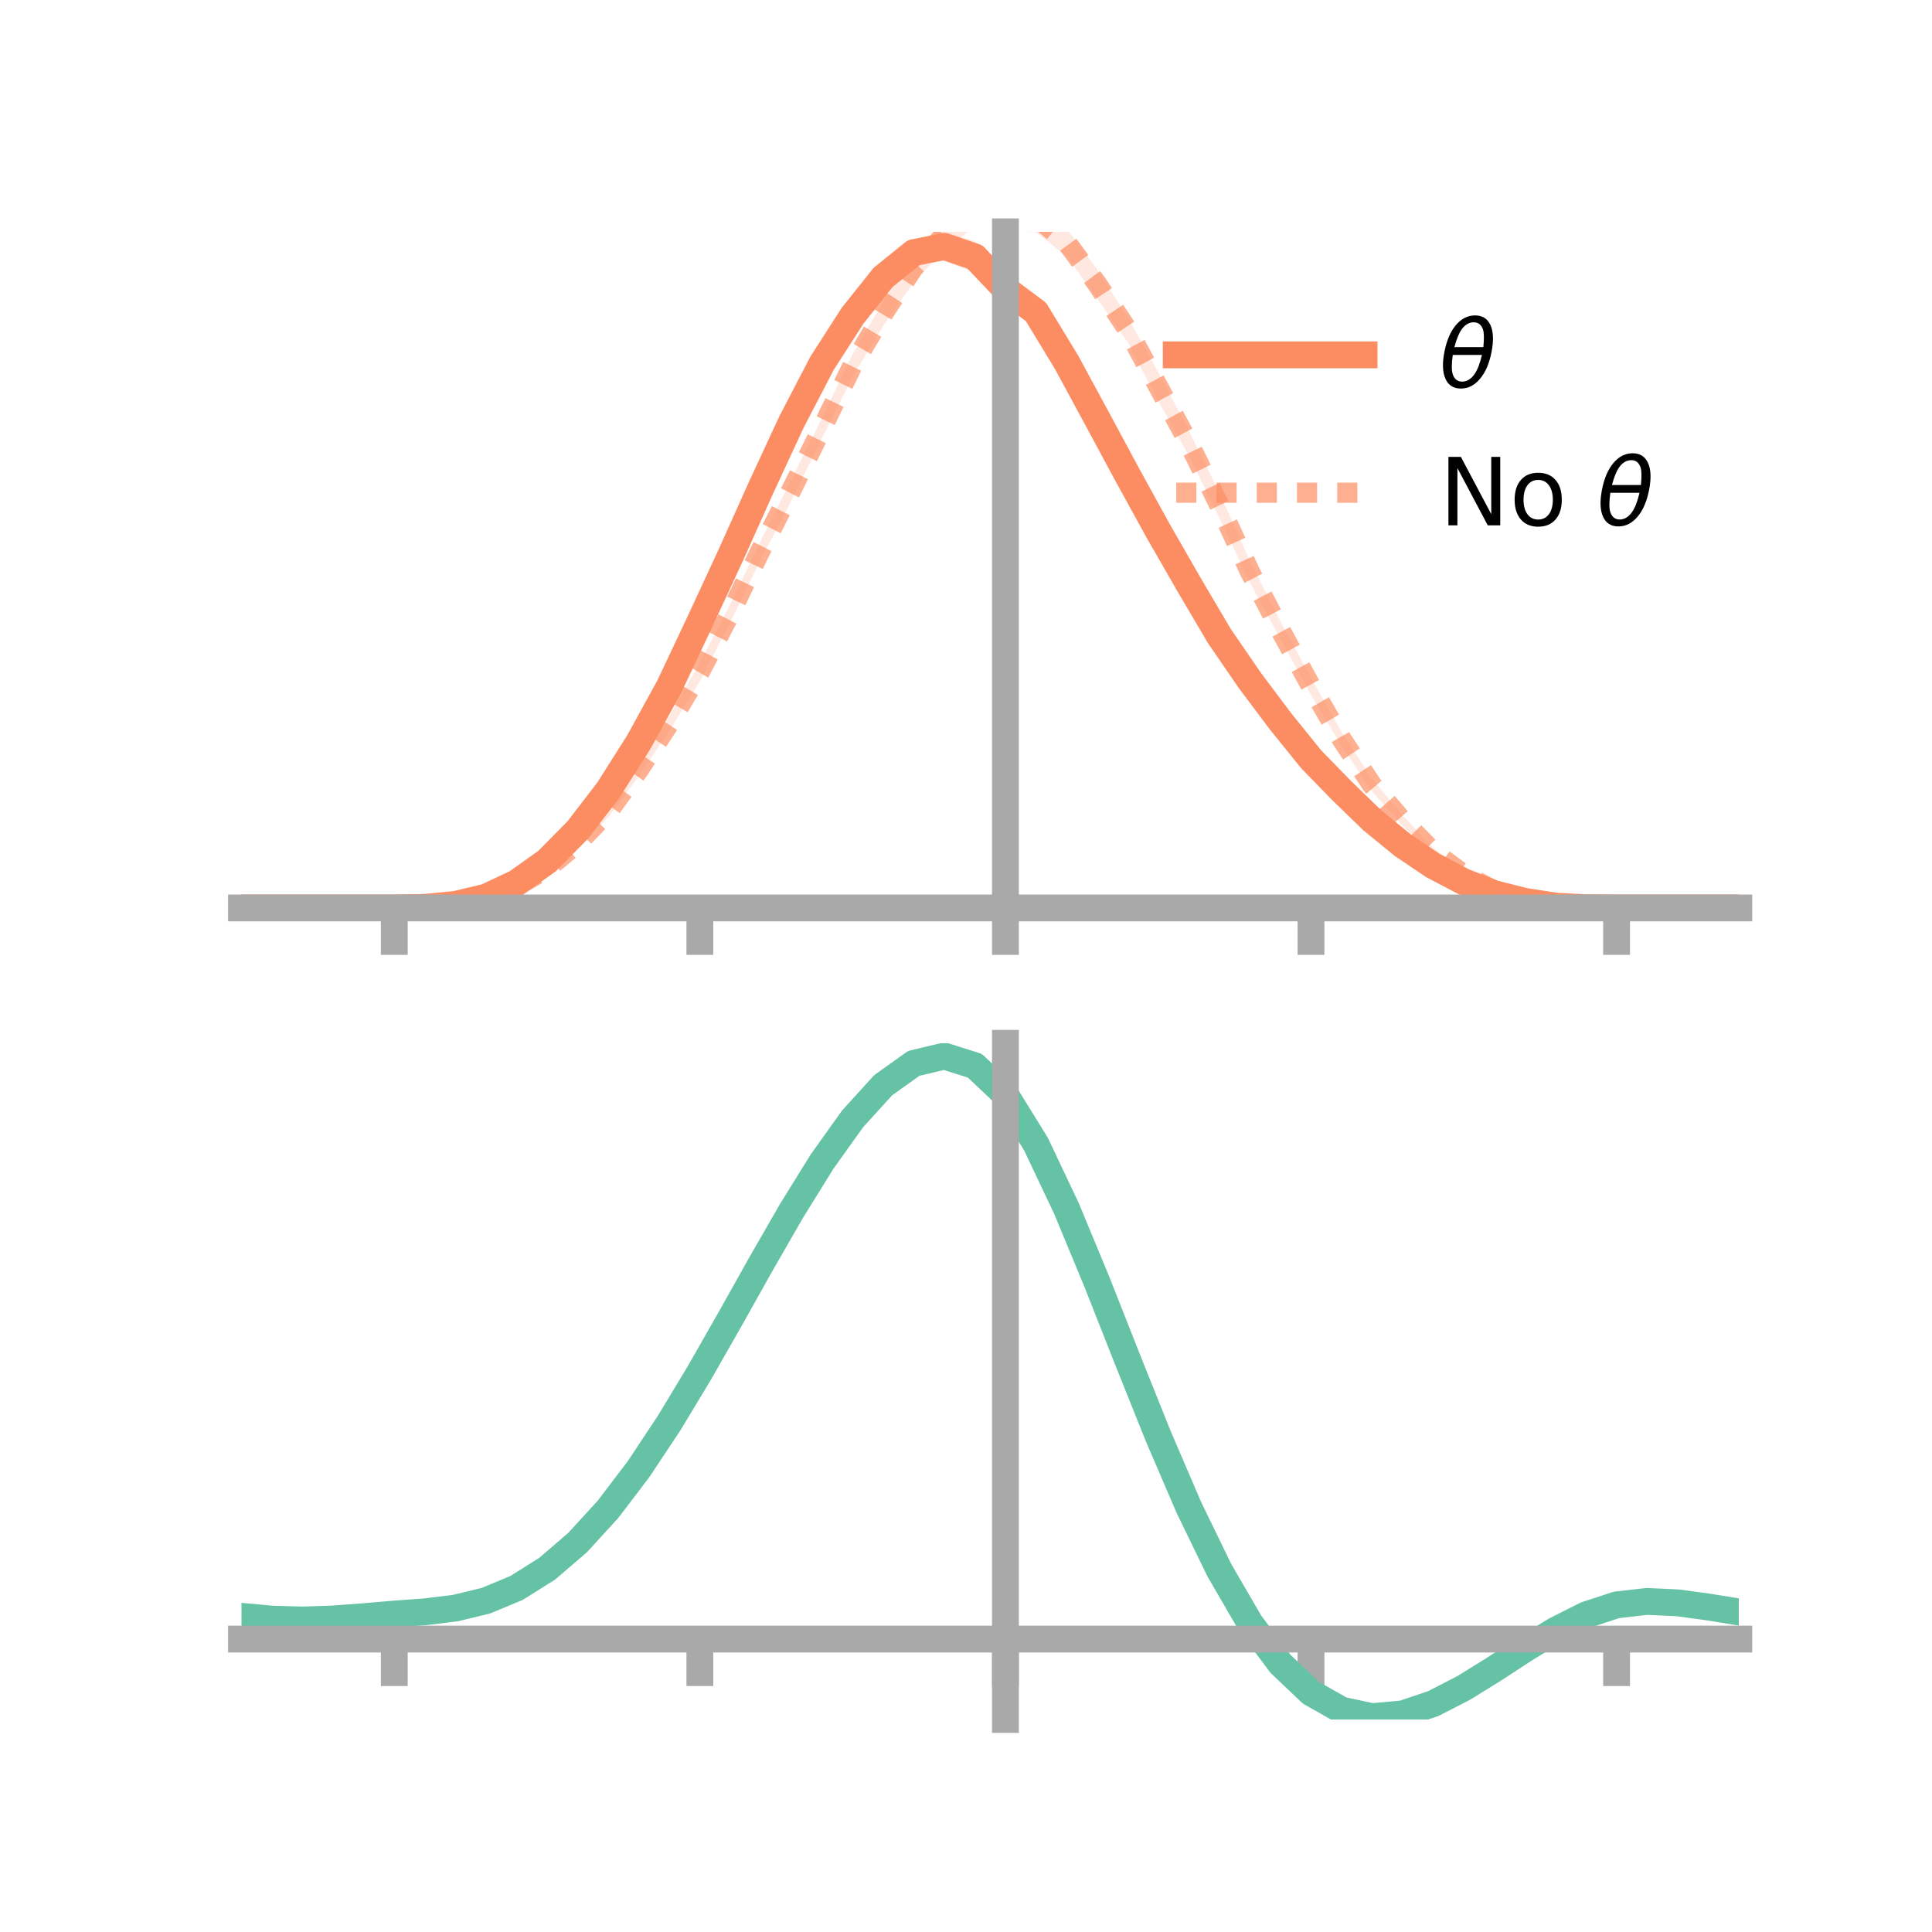 <?xml version="1.0" encoding="utf-8" standalone="no"?>
<!DOCTYPE svg PUBLIC "-//W3C//DTD SVG 1.1//EN"
  "http://www.w3.org/Graphics/SVG/1.1/DTD/svg11.dtd">
<!-- Created with matplotlib (https://matplotlib.org/) -->
<svg height="144pt" version="1.1" viewBox="0 0 144 144" width="144pt" xmlns="http://www.w3.org/2000/svg" xmlns:xlink="http://www.w3.org/1999/xlink">
 <defs>
  <style type="text/css">*{stroke-linecap:butt;stroke-linejoin:round;}</style>
 </defs>
 <g id="figure_1">
  <g id="patch_1">
   <path d="M 0 144 
L 144 144 
L 144 0 
L 0 0 
z
" style="fill:none;"/>
  </g>
  <g id="axes_1">
   <g id="patch_2">
    <path d="M 18 67.68 
L 129.6 67.68 
L 129.6 17.28 
L 18 17.28 
z
" style="fill:none;"/>
   </g>
   <g id="PolyCollection_1">
    <path clip-path="url(#pc2cb3e33b8)" d="M 18 67.672 
L 18 67.672 
L 20.278 67.672 
L 22.555 67.672 
L 24.833 67.672 
L 27.11 67.672 
L 29.388 67.672 
L 31.665 67.606 
L 33.943 67.352 
L 36.22 66.749 
L 38.498 65.636 
L 40.776 63.934 
L 43.053 61.526 
L 45.331 58.486 
L 47.608 54.791 
L 49.886 50.536 
L 52.163 45.754 
L 54.441 40.783 
L 56.718 35.525 
L 58.996 30.688 
L 61.273 26.213 
L 63.551 22.666 
L 65.829 19.43 
L 68.106 17.935 
L 70.384 17.28 
L 72.661 17.968 
L 74.939 20.603 
L 77.216 22.252 
L 79.494 25.68 
L 81.771 30.007 
L 84.049 34.437 
L 86.327 38.751 
L 88.604 42.739 
L 90.882 46.573 
L 93.159 49.939 
L 95.437 53.103 
L 97.714 55.97 
L 99.992 58.421 
L 102.269 60.788 
L 104.547 62.665 
L 106.824 64.287 
L 109.102 65.477 
L 111.38 66.442 
L 113.657 67.087 
L 115.935 67.476 
L 118.212 67.637 
L 120.49 67.672 
L 122.767 67.672 
L 125.045 67.672 
L 127.322 67.672 
L 129.6 67.672 
L 129.6 67.672 
L 129.6 67.672 
L 127.322 67.672 
L 125.045 67.672 
L 122.767 67.672 
L 120.49 67.672 
L 118.212 67.68 
L 115.935 67.598 
L 113.657 67.279 
L 111.38 66.782 
L 109.102 65.964 
L 106.824 64.763 
L 104.547 63.314 
L 102.269 61.468 
L 99.992 59.416 
L 97.714 57.186 
L 95.437 54.407 
L 93.159 51.505 
L 90.882 48.232 
L 88.604 44.338 
L 86.327 40.4 
L 84.049 36.431 
L 81.771 32.397 
L 79.494 28.32 
L 77.216 24.251 
L 74.939 22.507 
L 72.661 20.327 
L 70.384 19.462 
L 68.106 19.725 
L 65.829 21.907 
L 63.551 24.388 
L 61.273 27.922 
L 58.996 32.21 
L 56.718 37.193 
L 54.441 42.086 
L 52.163 46.938 
L 49.886 51.809 
L 47.608 55.846 
L 45.331 59.334 
L 43.053 62.218 
L 40.776 64.424 
L 38.498 65.971 
L 36.22 66.991 
L 33.943 67.466 
L 31.665 67.656 
L 29.388 67.672 
L 27.11 67.672 
L 24.833 67.672 
L 22.555 67.672 
L 20.278 67.672 
L 18 67.672 
z
" style="fill:#fc8d62;fill-opacity:0.2;"/>
   </g>
   <g id="PolyCollection_2">
    <path clip-path="url(#pc2cb3e33b8)" d="M 18 67.672 
L 18 67.672 
L 20.278 67.672 
L 22.555 67.672 
L 24.833 67.672 
L 27.11 67.672 
L 29.388 67.672 
L 31.665 67.622 
L 33.943 67.375 
L 36.22 66.779 
L 38.498 65.858 
L 40.776 64.521 
L 43.053 62.508 
L 45.331 60.084 
L 47.608 56.92 
L 49.886 53.381 
L 52.163 49.395 
L 54.441 45.023 
L 56.718 40.264 
L 58.996 35.723 
L 61.273 31.149 
L 63.551 26.385 
L 65.829 22.488 
L 68.106 18.844 
L 70.384 16.439 
L 72.661 15.064 
L 74.939 15.174 
L 77.216 15.039 
L 79.494 17.025 
L 81.771 20.079 
L 84.049 23.65 
L 86.327 27.738 
L 88.604 32.088 
L 90.882 36.724 
L 93.159 41.804 
L 95.437 46.324 
L 97.714 50.507 
L 99.992 54.559 
L 102.269 58.05 
L 104.547 60.774 
L 106.824 63.203 
L 109.102 64.932 
L 111.38 66.188 
L 113.657 67.06 
L 115.935 67.473 
L 118.212 67.631 
L 120.49 67.672 
L 122.767 67.672 
L 125.045 67.672 
L 127.322 67.672 
L 129.6 67.672 
L 129.6 67.672 
L 129.6 67.672 
L 127.322 67.672 
L 125.045 67.672 
L 122.767 67.672 
L 120.49 67.672 
L 118.212 67.672 
L 115.935 67.572 
L 113.657 67.28 
L 111.38 66.593 
L 109.102 65.411 
L 106.824 63.772 
L 104.547 61.559 
L 102.269 58.987 
L 99.992 55.611 
L 97.714 51.789 
L 95.437 47.628 
L 93.159 43.417 
L 90.882 38.6 
L 88.604 33.952 
L 86.327 29.884 
L 84.049 25.503 
L 81.771 22.234 
L 79.494 19.087 
L 77.216 17.313 
L 74.939 17.219 
L 72.661 16.888 
L 70.384 18.63 
L 68.106 21.029 
L 65.829 24.289 
L 63.551 28.07 
L 61.273 32.65 
L 58.996 37.29 
L 56.718 41.668 
L 54.441 46.359 
L 52.163 50.78 
L 49.886 54.464 
L 47.608 57.846 
L 45.331 60.925 
L 43.053 63.173 
L 40.776 64.962 
L 38.498 66.25 
L 36.22 67.03 
L 33.943 67.499 
L 31.665 67.663 
L 29.388 67.672 
L 27.11 67.672 
L 24.833 67.672 
L 22.555 67.672 
L 20.278 67.672 
L 18 67.672 
z
" style="fill:#fc8d62;fill-opacity:0.2;"/>
   </g>
   <g id="matplotlib.axis_1">
    <g id="xtick_1">
     <g id="line2d_1">
      <defs>
       <path d="M 0 0 
L 0 3.5 
" id="m79abea2ac9" style="stroke:#a9a9a9;stroke-width:2;"/>
      </defs>
      <g>
       <use style="fill:#a9a9a9;stroke:#a9a9a9;stroke-width:2;" x="29.388" xlink:href="#m79abea2ac9" y="67.672"/>
      </g>
     </g>
    </g>
    <g id="xtick_2">
     <g id="line2d_2">
      <g>
       <use style="fill:#a9a9a9;stroke:#a9a9a9;stroke-width:2;" x="52.163" xlink:href="#m79abea2ac9" y="67.672"/>
      </g>
     </g>
    </g>
    <g id="xtick_3">
     <g id="line2d_3">
      <g>
       <use style="fill:#a9a9a9;stroke:#a9a9a9;stroke-width:2;" x="74.939" xlink:href="#m79abea2ac9" y="67.672"/>
      </g>
     </g>
    </g>
    <g id="xtick_4">
     <g id="line2d_4">
      <g>
       <use style="fill:#a9a9a9;stroke:#a9a9a9;stroke-width:2;" x="97.714" xlink:href="#m79abea2ac9" y="67.672"/>
      </g>
     </g>
    </g>
    <g id="xtick_5">
     <g id="line2d_5">
      <g>
       <use style="fill:#a9a9a9;stroke:#a9a9a9;stroke-width:2;" x="120.49" xlink:href="#m79abea2ac9" y="67.672"/>
      </g>
     </g>
    </g>
   </g>
   <g id="matplotlib.axis_2"/>
   <g id="line2d_6">
    <path clip-path="url(#pc2cb3e33b8)" d="M 18 67.672 
L 20.278 67.672 
L 22.555 67.672 
L 24.833 67.672 
L 27.11 67.672 
L 29.388 67.672 
L 31.665 67.631 
L 33.943 67.409 
L 36.22 66.87 
L 38.498 65.803 
L 40.776 64.179 
L 43.053 61.872 
L 45.331 58.91 
L 47.608 55.319 
L 49.886 51.172 
L 52.163 46.346 
L 54.441 41.434 
L 56.718 36.359 
L 58.996 31.449 
L 61.273 27.067 
L 63.551 23.527 
L 65.829 20.669 
L 68.106 18.83 
L 70.384 18.371 
L 72.661 19.147 
L 74.939 21.555 
L 77.216 23.251 
L 79.494 27 
L 81.771 31.202 
L 84.049 35.434 
L 86.327 39.575 
L 88.604 43.539 
L 90.882 47.403 
L 93.159 50.722 
L 95.437 53.755 
L 97.714 56.578 
L 99.992 58.919 
L 102.269 61.128 
L 104.547 62.99 
L 106.824 64.525 
L 109.102 65.72 
L 111.38 66.612 
L 113.657 67.183 
L 115.935 67.537 
L 118.212 67.658 
L 120.49 67.672 
L 122.767 67.672 
L 125.045 67.672 
L 127.322 67.672 
L 129.6 67.672 
" style="fill:none;stroke:#fc8d62;stroke-linecap:square;stroke-width:2;"/>
   </g>
   <g id="line2d_7">
    <path clip-path="url(#pc2cb3e33b8)" d="M 18 67.672 
L 20.278 67.672 
L 22.555 67.672 
L 24.833 67.672 
L 27.11 67.672 
L 29.388 67.672 
L 31.665 67.643 
L 33.943 67.437 
L 36.22 66.904 
L 38.498 66.054 
L 40.776 64.742 
L 43.053 62.841 
L 45.331 60.505 
L 47.608 57.383 
L 49.886 53.923 
L 52.163 50.088 
L 54.441 45.691 
L 56.718 40.966 
L 58.996 36.507 
L 61.273 31.9 
L 63.551 27.228 
L 65.829 23.389 
L 68.106 19.936 
L 70.384 17.534 
L 72.661 15.976 
L 74.939 16.196 
L 77.216 16.176 
L 79.494 18.056 
L 81.771 21.156 
L 84.049 24.577 
L 86.327 28.811 
L 88.604 33.02 
L 90.882 37.662 
L 93.159 42.611 
L 95.437 46.976 
L 97.714 51.148 
L 99.992 55.085 
L 102.269 58.518 
L 104.547 61.167 
L 106.824 63.487 
L 109.102 65.171 
L 111.38 66.391 
L 113.657 67.17 
L 115.935 67.523 
L 118.212 67.651 
L 120.49 67.672 
L 122.767 67.672 
L 125.045 67.672 
L 127.322 67.672 
L 129.6 67.672 
" style="fill:none;stroke:#fc8d62;stroke-dasharray:1.5,1.5;stroke-dashoffset:0;stroke-opacity:0.7;stroke-width:1.5;"/>
   </g>
   <g id="patch_3">
    <path d="M 74.939 67.68 
L 74.939 17.28 
" style="fill:none;stroke:#a9a9a9;stroke-linecap:square;stroke-linejoin:miter;stroke-width:2;"/>
   </g>
   <g id="patch_4">
    <path d="M 129.6 67.68 
L 129.6 17.28 
" style="fill:none;"/>
   </g>
   <g id="patch_5">
    <path d="M 18 67.672 
L 129.6 67.672 
" style="fill:none;stroke:#a9a9a9;stroke-linecap:square;stroke-linejoin:miter;stroke-width:2;"/>
   </g>
   <g id="patch_6">
    <path d="M 18 17.28 
L 129.6 17.28 
" style="fill:none;"/>
   </g>
   <g id="legend_1">
    <g id="line2d_8">
     <path d="M 87.67 26.449 
L 101.67 26.449 
" style="fill:none;stroke:#fc8d62;stroke-linecap:square;stroke-width:2;"/>
    </g>
    <g id="line2d_9"/>
    <g id="text_1">
     <!-- $\theta$ -->
     <g transform="translate(107.27 28.899)scale(0.07 -0.07)">
      <defs>
       <path d="M 45.516 34.672 
L 14.453 34.672 
Q 12.359 20.062 14.5 13.875 
Q 17.188 6.25 24.469 6.25 
Q 31.781 6.25 37.359 13.922 
Q 42.234 20.656 45.516 34.672 
z
M 47.016 42.969 
Q 48.344 56.844 46.625 61.719 
Q 43.953 69.438 36.766 69.438 
Q 29.297 69.438 23.828 61.812 
Q 19.531 55.672 16.156 42.969 
z
M 38.188 76.766 
Q 49.906 76.766 54.594 66.406 
Q 59.281 56.109 55.719 37.844 
Q 52.203 19.625 43.453 9.281 
Q 34.766 -1.125 23.047 -1.125 
Q 11.281 -1.125 6.641 9.281 
Q 2 19.625 5.516 37.844 
Q 9.078 56.109 17.719 66.406 
Q 26.422 76.766 38.188 76.766 
z
" id="DejaVuSans-Oblique-952"/>
      </defs>
      <use transform="translate(0 0.234)" xlink:href="#DejaVuSans-Oblique-952"/>
     </g>
    </g>
    <g id="line2d_10">
     <path d="M 87.67 36.724 
L 101.67 36.724 
" style="fill:none;stroke:#fc8d62;stroke-dasharray:1.5,1.5;stroke-dashoffset:0;stroke-opacity:0.7;stroke-width:1.5;"/>
    </g>
    <g id="line2d_11"/>
    <g id="text_2">
     <!-- No $\theta$ -->
     <g transform="translate(107.27 39.174)scale(0.07 -0.07)">
      <defs>
       <path d="M 9.812 72.906 
L 23.094 72.906 
L 55.422 11.922 
L 55.422 72.906 
L 64.984 72.906 
L 64.984 0 
L 51.703 0 
L 19.391 60.984 
L 19.391 0 
L 9.812 0 
z
" id="DejaVuSans-78"/>
       <path d="M 30.609 48.391 
Q 23.391 48.391 19.188 42.75 
Q 14.984 37.109 14.984 27.297 
Q 14.984 17.484 19.156 11.844 
Q 23.344 6.203 30.609 6.203 
Q 37.797 6.203 41.984 11.859 
Q 46.188 17.531 46.188 27.297 
Q 46.188 37.016 41.984 42.703 
Q 37.797 48.391 30.609 48.391 
z
M 30.609 56 
Q 42.328 56 49.016 48.375 
Q 55.719 40.766 55.719 27.297 
Q 55.719 13.875 49.016 6.219 
Q 42.328 -1.422 30.609 -1.422 
Q 18.844 -1.422 12.172 6.219 
Q 5.516 13.875 5.516 27.297 
Q 5.516 40.766 12.172 48.375 
Q 18.844 56 30.609 56 
z
" id="DejaVuSans-111"/>
       <path id="DejaVuSans-32"/>
      </defs>
      <use transform="translate(0 0.234)" xlink:href="#DejaVuSans-78"/>
      <use transform="translate(74.805 0.234)" xlink:href="#DejaVuSans-111"/>
      <use transform="translate(135.986 0.234)" xlink:href="#DejaVuSans-32"/>
      <use transform="translate(167.773 0.234)" xlink:href="#DejaVuSans-Oblique-952"/>
     </g>
    </g>
   </g>
  </g>
  <g id="axes_2">
   <g id="patch_7">
    <path d="M 18 128.16 
L 129.6 128.16 
L 129.6 77.76 
L 18 77.76 
z
" style="fill:none;"/>
   </g>
   <g id="PolyCollection_3">
    <path clip-path="url(#pbfb6fb8929)" d="M 18 120.51 
L 18 120.432 
L 20.278 120.652 
L 22.555 120.717 
L 24.833 120.634 
L 27.11 120.453 
L 29.388 120.251 
L 31.665 120.079 
L 33.943 119.795 
L 36.22 119.238 
L 38.498 118.279 
L 40.776 116.827 
L 43.053 114.831 
L 45.331 112.283 
L 47.608 109.215 
L 49.886 105.695 
L 52.163 101.825 
L 54.441 97.734 
L 56.718 93.576 
L 58.996 89.527 
L 61.273 85.776 
L 63.551 82.522 
L 65.829 79.967 
L 68.106 78.314 
L 70.384 77.76 
L 72.661 78.495 
L 74.939 80.686 
L 77.216 84.425 
L 79.494 89.309 
L 81.771 94.891 
L 84.049 100.751 
L 86.327 106.527 
L 88.604 111.915 
L 90.882 116.682 
L 93.159 120.664 
L 95.437 123.762 
L 97.714 125.947 
L 99.992 127.247 
L 102.269 127.739 
L 104.547 127.539 
L 106.824 126.786 
L 109.102 125.634 
L 111.38 124.246 
L 113.657 122.786 
L 115.935 121.412 
L 118.212 120.278 
L 120.49 119.534 
L 122.767 119.278 
L 125.045 119.391 
L 127.322 119.71 
L 129.6 120.093 
L 129.6 120.199 
L 129.6 120.199 
L 127.322 119.841 
L 125.045 119.543 
L 122.767 119.441 
L 120.49 119.701 
L 118.212 120.453 
L 115.935 121.613 
L 113.657 123.03 
L 111.38 124.542 
L 109.102 125.978 
L 106.824 127.169 
L 104.547 127.947 
L 102.269 128.16 
L 99.992 127.676 
L 97.714 126.396 
L 95.437 124.257 
L 93.159 121.242 
L 90.882 117.383 
L 88.604 112.769 
L 86.327 107.554 
L 84.049 101.96 
L 81.771 96.278 
L 79.494 90.862 
L 77.216 86.121 
L 74.939 82.493 
L 72.661 80.373 
L 70.384 79.666 
L 68.106 80.204 
L 65.829 81.799 
L 63.551 84.256 
L 61.273 87.379 
L 58.996 90.971 
L 56.718 94.842 
L 54.441 98.809 
L 52.163 102.709 
L 49.886 106.396 
L 47.608 109.749 
L 45.331 112.674 
L 43.053 115.11 
L 40.776 117.029 
L 38.498 118.437 
L 36.22 119.375 
L 33.943 119.921 
L 31.665 120.195 
L 29.388 120.357 
L 27.11 120.543 
L 24.833 120.706 
L 22.555 120.774 
L 20.278 120.711 
L 18 120.51 
z
" style="fill:#66c2a5;fill-opacity:0.2;"/>
   </g>
   <g id="matplotlib.axis_3">
    <g id="xtick_6">
     <g id="line2d_12">
      <g>
       <use style="fill:#a9a9a9;stroke:#a9a9a9;stroke-width:2;" x="29.388" xlink:href="#m79abea2ac9" y="122.167"/>
      </g>
     </g>
    </g>
    <g id="xtick_7">
     <g id="line2d_13">
      <g>
       <use style="fill:#a9a9a9;stroke:#a9a9a9;stroke-width:2;" x="52.163" xlink:href="#m79abea2ac9" y="122.167"/>
      </g>
     </g>
    </g>
    <g id="xtick_8">
     <g id="line2d_14">
      <g>
       <use style="fill:#a9a9a9;stroke:#a9a9a9;stroke-width:2;" x="74.939" xlink:href="#m79abea2ac9" y="122.167"/>
      </g>
     </g>
    </g>
    <g id="xtick_9">
     <g id="line2d_15">
      <g>
       <use style="fill:#a9a9a9;stroke:#a9a9a9;stroke-width:2;" x="97.714" xlink:href="#m79abea2ac9" y="122.167"/>
      </g>
     </g>
    </g>
    <g id="xtick_10">
     <g id="line2d_16">
      <g>
       <use style="fill:#a9a9a9;stroke:#a9a9a9;stroke-width:2;" x="120.49" xlink:href="#m79abea2ac9" y="122.167"/>
      </g>
     </g>
    </g>
   </g>
   <g id="matplotlib.axis_4"/>
   <g id="line2d_17">
    <path clip-path="url(#pbfb6fb8929)" d="M 18 120.471 
L 20.278 120.681 
L 22.555 120.745 
L 24.833 120.67 
L 27.11 120.498 
L 29.388 120.304 
L 31.665 120.137 
L 33.943 119.858 
L 36.22 119.306 
L 38.498 118.358 
L 40.776 116.928 
L 43.053 114.971 
L 45.331 112.479 
L 47.608 109.482 
L 49.886 106.046 
L 52.163 102.267 
L 54.441 98.272 
L 56.718 94.209 
L 58.996 90.249 
L 61.273 86.578 
L 63.551 83.389 
L 65.829 80.883 
L 68.106 79.259 
L 70.384 78.713 
L 72.661 79.434 
L 74.939 81.59 
L 77.216 85.273 
L 79.494 90.086 
L 81.771 95.584 
L 84.049 101.356 
L 86.327 107.04 
L 88.604 112.342 
L 90.882 117.032 
L 93.159 120.953 
L 95.437 124.009 
L 97.714 126.171 
L 99.992 127.461 
L 102.269 127.95 
L 104.547 127.743 
L 106.824 126.977 
L 109.102 125.806 
L 111.38 124.394 
L 113.657 122.908 
L 115.935 121.512 
L 118.212 120.365 
L 120.49 119.618 
L 122.767 119.36 
L 125.045 119.467 
L 127.322 119.776 
L 129.6 120.146 
" style="fill:none;stroke:#66c2a5;stroke-linecap:square;stroke-width:2;"/>
   </g>
   <g id="patch_8">
    <path d="M 74.939 128.16 
L 74.939 77.76 
" style="fill:none;stroke:#a9a9a9;stroke-linecap:square;stroke-linejoin:miter;stroke-width:2;"/>
   </g>
   <g id="patch_9">
    <path d="M 129.6 128.16 
L 129.6 77.76 
" style="fill:none;"/>
   </g>
   <g id="patch_10">
    <path d="M 18 122.167 
L 129.6 122.167 
" style="fill:none;stroke:#a9a9a9;stroke-linecap:square;stroke-linejoin:miter;stroke-width:2;"/>
   </g>
   <g id="patch_11">
    <path d="M 18 77.76 
L 129.6 77.76 
" style="fill:none;"/>
   </g>
  </g>
 </g>
 <defs>
  <clipPath id="pc2cb3e33b8">
   <rect height="50.4" width="111.6" x="18" y="17.28"/>
  </clipPath>
  <clipPath id="pbfb6fb8929">
   <rect height="50.4" width="111.6" x="18" y="77.76"/>
  </clipPath>
 </defs>
</svg>
